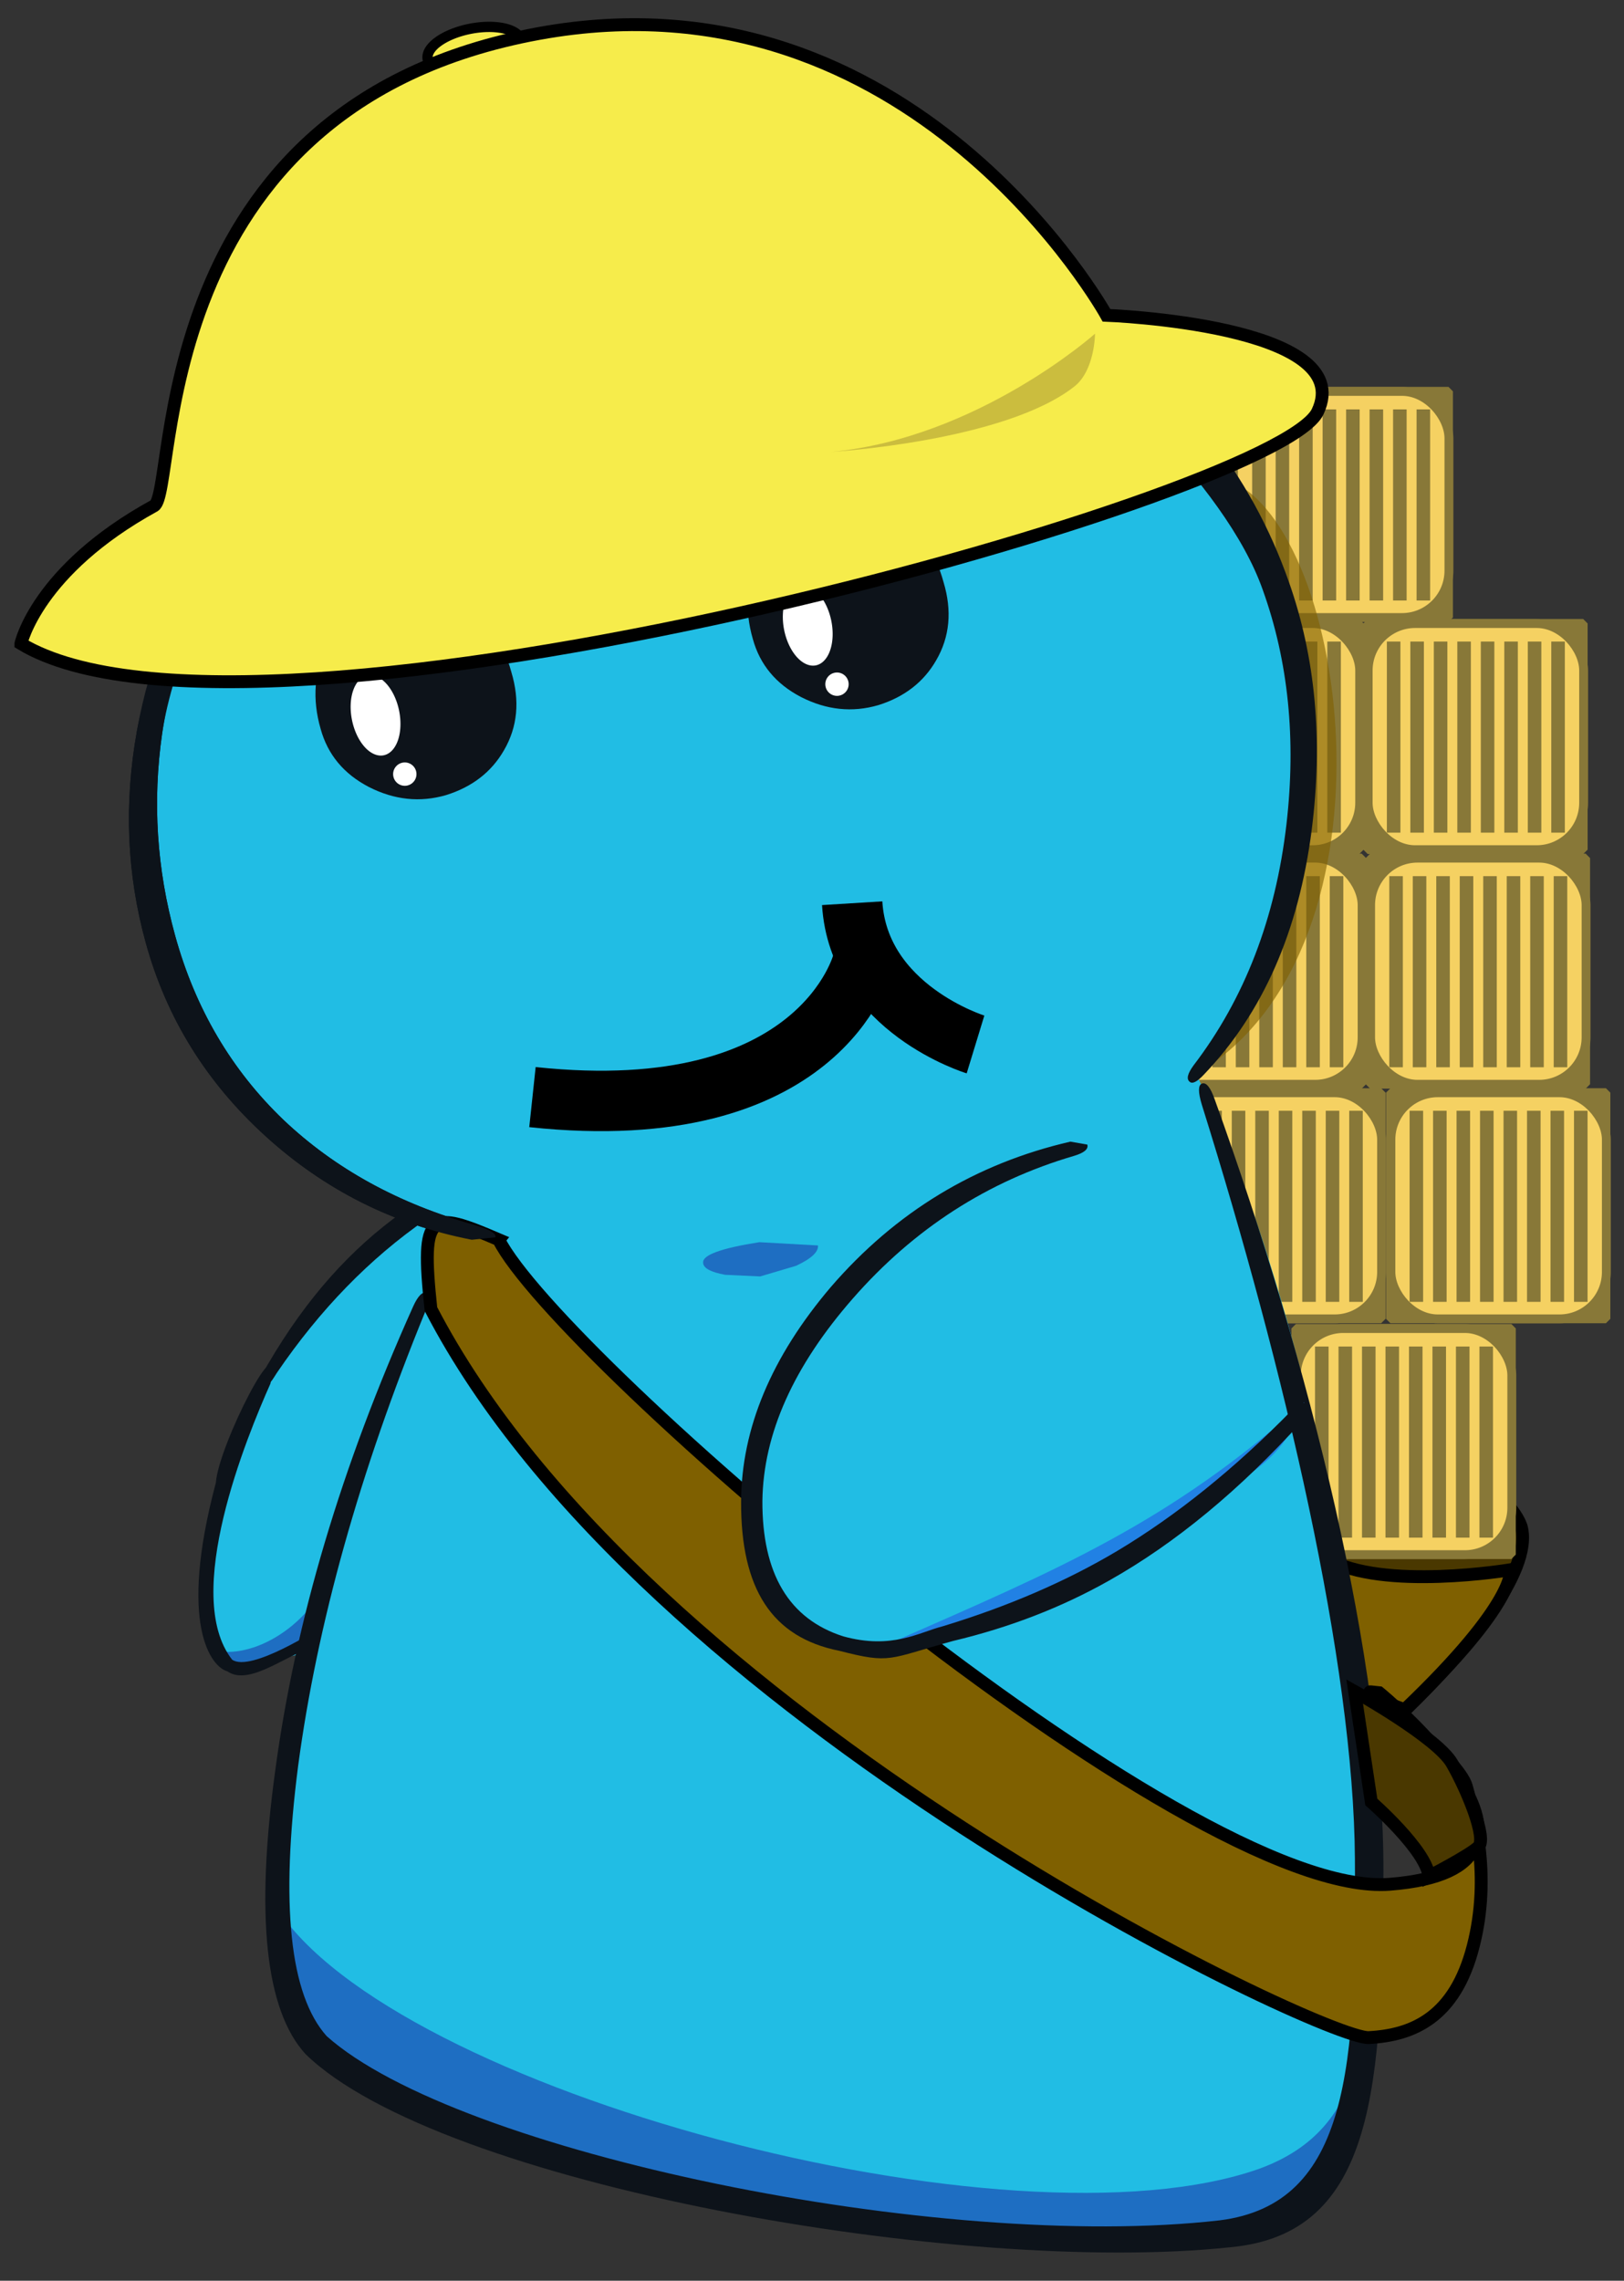 <?xml version="1.0" encoding="UTF-8" standalone="no"?>
<!-- Created with Inkscape (http://www.inkscape.org/) -->

<svg
   xmlns:dc="http://purl.org/dc/elements/1.1/"
   xmlns:cc="http://creativecommons.org/ns#"
   xmlns:rdf="http://www.w3.org/1999/02/22-rdf-syntax-ns#"
   xmlns:svg="http://www.w3.org/2000/svg"
   xmlns="http://www.w3.org/2000/svg"
   xmlns:sodipodi="http://sodipodi.sourceforge.net/DTD/sodipodi-0.dtd"
   xmlns:inkscape="http://www.inkscape.org/namespaces/inkscape"
   width="35.661mm"
   height="50.063mm"
   viewBox="0 0 126.358 177.387"
   id="svg2"
   version="1.1"
   inkscape:version="0.91 r13725"
   sodipodi:docname="kuryr_logo_yellow.svg"
   inkscape:export-filename="/home/celebdor/Pictures/kuryr_logo_yellow.png"
   inkscape:export-xdpi="729.58942"
   inkscape:export-ydpi="729.58942">
  <rect x="0" y="0" width="126.358" height="177.387" fill="#333333" stroke="none"/>
  <defs
     id="defs4" />
  <sodipodi:namedview
     id="base"
     pagecolor="#ffffff"
     bordercolor="#666666"
     borderopacity="1.0"
     inkscape:pageopacity="0.0"
     inkscape:pageshadow="2"
     inkscape:zoom="7.9999999"
     inkscape:cx="31.22798"
     inkscape:cy="105.022"
     inkscape:document-units="px"
     inkscape:current-layer="layer1"
     showgrid="false"
     fit-margin-top="0.4"
     fit-margin-right="0.3"
     fit-margin-left="0.3"
     fit-margin-bottom="0.4"
     inkscape:window-width="2560"
     inkscape:window-height="1456"
     inkscape:window-x="0"
     inkscape:window-y="64"
     inkscape:window-maximized="1" />
  <g
     inkscape:label="Layer 1"
     inkscape:groupmode="layer"
     id="layer1"
     transform="translate(-325.959,-575.494)">
    <path
       id="path48099"
       d="m 431.697,704.378 -0.38,2.536 -2.536,1.902 2.916,-4.437 z"
       inkscape:connector-curvature="0"
       style="fill:#542400;stroke-linecap:round;stroke-linejoin:round" />
    <g
       id="g12278-6"
       transform="matrix(0.576,0,0,0.576,244.241,256.511)">
      <g
         id="g12219-53">
        <rect
           style="opacity:1;fill:#887838;fill-opacity:1;stroke:#887838;stroke-width:1.2;stroke-miterlimit:0.3;stroke-dasharray:none;stroke-dashoffset:0;stroke-opacity:1"
           id="rect12196-7-6"
           width="29.107"
           height="30.536"
           x="296.7"
           y="669.651"
           ry="0" />
        <rect
           style="opacity:1;fill:#f5d162;fill-opacity:1;stroke:#887838;stroke-width:1.2;stroke-miterlimit:0.3;stroke-dasharray:none;stroke-dashoffset:0;stroke-opacity:1"
           id="rect12196-4"
           width="29.107"
           height="30.536"
           x="296.761"
           y="669.662"
           ry="6.339" />
      </g>
      <rect
         y="672.094"
         x="299.286"
         height="25.804"
         width="1.83"
         id="rect12223-13"
         style="opacity:1;fill:#887838;fill-opacity:1;stroke:#887838;stroke-width:0;stroke-miterlimit:0.3;stroke-dasharray:none;stroke-dashoffset:0;stroke-opacity:1" />
      <rect
         y="672.094"
         x="302.459"
         height="25.804"
         width="1.83"
         id="rect12223-5-2"
         style="opacity:1;fill:#887838;fill-opacity:1;stroke:#887838;stroke-width:0;stroke-miterlimit:0.3;stroke-dasharray:none;stroke-dashoffset:0;stroke-opacity:1" />
      <rect
         y="672.094"
         x="305.631"
         height="25.804"
         width="1.83"
         id="rect12223-1-2"
         style="opacity:1;fill:#887838;fill-opacity:1;stroke:#887838;stroke-width:0;stroke-miterlimit:0.3;stroke-dasharray:none;stroke-dashoffset:0;stroke-opacity:1" />
      <rect
         y="672.094"
         x="308.804"
         height="25.804"
         width="1.83"
         id="rect12223-3-2"
         style="opacity:1;fill:#887838;fill-opacity:1;stroke:#887838;stroke-width:0;stroke-miterlimit:0.3;stroke-dasharray:none;stroke-dashoffset:0;stroke-opacity:1" />
      <rect
         y="672.094"
         x="311.977"
         height="25.804"
         width="1.83"
         id="rect12223-6-4"
         style="opacity:1;fill:#887838;fill-opacity:1;stroke:#887838;stroke-width:0;stroke-miterlimit:0.3;stroke-dasharray:none;stroke-dashoffset:0;stroke-opacity:1" />
      <rect
         y="672.094"
         x="318.323"
         height="25.804"
         width="1.83"
         id="rect12223-7-70"
         style="opacity:1;fill:#887838;fill-opacity:1;stroke:#887838;stroke-width:0;stroke-miterlimit:0.3;stroke-dasharray:none;stroke-dashoffset:0;stroke-opacity:1" />
      <rect
         y="672.094"
         x="321.496"
         height="25.804"
         width="1.83"
         id="rect12223-0-1"
         style="opacity:1;fill:#887838;fill-opacity:1;stroke:#887838;stroke-width:0;stroke-miterlimit:0.3;stroke-dasharray:none;stroke-dashoffset:0;stroke-opacity:1" />
      <rect
         y="672.094"
         x="315.15"
         height="25.804"
         width="1.83"
         id="rect12223-35-6"
         style="opacity:1;fill:#887838;fill-opacity:1;stroke:#887838;stroke-width:0;stroke-miterlimit:0.3;stroke-dasharray:none;stroke-dashoffset:0;stroke-opacity:1" />
    </g>
    <g
       id="g12278-1"
       transform="matrix(0.576,0,0,0.576,244.052,238.265)">
      <g
         id="g12219-73">
        <rect
           style="opacity:1;fill:#887838;fill-opacity:1;stroke:#887838;stroke-width:1.2;stroke-miterlimit:0.3;stroke-dasharray:none;stroke-dashoffset:0;stroke-opacity:1"
           id="rect12196-7-34"
           width="29.107"
           height="30.536"
           x="296.7"
           y="669.651"
           ry="0" />
        <rect
           style="opacity:1;fill:#f5d162;fill-opacity:1;stroke:#887838;stroke-width:1.2;stroke-miterlimit:0.3;stroke-dasharray:none;stroke-dashoffset:0;stroke-opacity:1"
           id="rect12196-47"
           width="29.107"
           height="30.536"
           x="296.761"
           y="669.662"
           ry="6.339" />
      </g>
      <rect
         y="672.094"
         x="299.286"
         height="25.804"
         width="1.83"
         id="rect12223-00"
         style="opacity:1;fill:#887838;fill-opacity:1;stroke:#887838;stroke-width:0;stroke-miterlimit:0.3;stroke-dasharray:none;stroke-dashoffset:0;stroke-opacity:1" />
      <rect
         y="672.094"
         x="302.459"
         height="25.804"
         width="1.83"
         id="rect12223-5-7"
         style="opacity:1;fill:#887838;fill-opacity:1;stroke:#887838;stroke-width:0;stroke-miterlimit:0.3;stroke-dasharray:none;stroke-dashoffset:0;stroke-opacity:1" />
      <rect
         y="672.094"
         x="305.631"
         height="25.804"
         width="1.83"
         id="rect12223-1-85"
         style="opacity:1;fill:#887838;fill-opacity:1;stroke:#887838;stroke-width:0;stroke-miterlimit:0.3;stroke-dasharray:none;stroke-dashoffset:0;stroke-opacity:1" />
      <rect
         y="672.094"
         x="308.804"
         height="25.804"
         width="1.83"
         id="rect12223-3-5"
         style="opacity:1;fill:#887838;fill-opacity:1;stroke:#887838;stroke-width:0;stroke-miterlimit:0.3;stroke-dasharray:none;stroke-dashoffset:0;stroke-opacity:1" />
      <rect
         y="672.094"
         x="311.977"
         height="25.804"
         width="1.83"
         id="rect12223-6-0"
         style="opacity:1;fill:#887838;fill-opacity:1;stroke:#887838;stroke-width:0;stroke-miterlimit:0.3;stroke-dasharray:none;stroke-dashoffset:0;stroke-opacity:1" />
      <rect
         y="672.094"
         x="318.323"
         height="25.804"
         width="1.83"
         id="rect12223-7-5"
         style="opacity:1;fill:#887838;fill-opacity:1;stroke:#887838;stroke-width:0;stroke-miterlimit:0.3;stroke-dasharray:none;stroke-dashoffset:0;stroke-opacity:1" />
      <rect
         y="672.094"
         x="321.496"
         height="25.804"
         width="1.83"
         id="rect12223-0-29"
         style="opacity:1;fill:#887838;fill-opacity:1;stroke:#887838;stroke-width:0;stroke-miterlimit:0.3;stroke-dasharray:none;stroke-dashoffset:0;stroke-opacity:1" />
      <rect
         y="672.094"
         x="315.15"
         height="25.804"
         width="1.83"
         id="rect12223-35-2"
         style="opacity:1;fill:#887838;fill-opacity:1;stroke:#887838;stroke-width:0;stroke-miterlimit:0.3;stroke-dasharray:none;stroke-dashoffset:0;stroke-opacity:1" />
    </g>
    <g
       id="g12278-2"
       transform="matrix(0.576,0,0,0.576,250.996,220.209)">
      <g
         id="g12219-69">
        <rect
           style="opacity:1;fill:#887838;fill-opacity:1;stroke:#887838;stroke-width:1.2;stroke-miterlimit:0.3;stroke-dasharray:none;stroke-dashoffset:0;stroke-opacity:1"
           id="rect12196-7-11"
           width="29.107"
           height="30.536"
           x="296.7"
           y="669.651"
           ry="0" />
        <rect
           style="opacity:1;fill:#f5d162;fill-opacity:1;stroke:#887838;stroke-width:1.2;stroke-miterlimit:0.3;stroke-dasharray:none;stroke-dashoffset:0;stroke-opacity:1"
           id="rect12196-43"
           width="29.107"
           height="30.536"
           x="296.761"
           y="669.662"
           ry="6.339" />
      </g>
      <rect
         y="672.094"
         x="299.286"
         height="25.804"
         width="1.83"
         id="rect12223-87"
         style="opacity:1;fill:#887838;fill-opacity:1;stroke:#887838;stroke-width:0;stroke-miterlimit:0.3;stroke-dasharray:none;stroke-dashoffset:0;stroke-opacity:1" />
      <rect
         y="672.094"
         x="302.459"
         height="25.804"
         width="1.83"
         id="rect12223-5-22"
         style="opacity:1;fill:#887838;fill-opacity:1;stroke:#887838;stroke-width:0;stroke-miterlimit:0.3;stroke-dasharray:none;stroke-dashoffset:0;stroke-opacity:1" />
      <rect
         y="672.094"
         x="305.631"
         height="25.804"
         width="1.83"
         id="rect12223-1-20"
         style="opacity:1;fill:#887838;fill-opacity:1;stroke:#887838;stroke-width:0;stroke-miterlimit:0.3;stroke-dasharray:none;stroke-dashoffset:0;stroke-opacity:1" />
      <rect
         y="672.094"
         x="308.804"
         height="25.804"
         width="1.83"
         id="rect12223-3-9"
         style="opacity:1;fill:#887838;fill-opacity:1;stroke:#887838;stroke-width:0;stroke-miterlimit:0.3;stroke-dasharray:none;stroke-dashoffset:0;stroke-opacity:1" />
      <rect
         y="672.094"
         x="311.977"
         height="25.804"
         width="1.83"
         id="rect12223-6-1"
         style="opacity:1;fill:#887838;fill-opacity:1;stroke:#887838;stroke-width:0;stroke-miterlimit:0.3;stroke-dasharray:none;stroke-dashoffset:0;stroke-opacity:1" />
      <rect
         y="672.094"
         x="318.323"
         height="25.804"
         width="1.83"
         id="rect12223-7-1"
         style="opacity:1;fill:#887838;fill-opacity:1;stroke:#887838;stroke-width:0;stroke-miterlimit:0.3;stroke-dasharray:none;stroke-dashoffset:0;stroke-opacity:1" />
      <rect
         y="672.094"
         x="321.496"
         height="25.804"
         width="1.83"
         id="rect12223-0-0"
         style="opacity:1;fill:#887838;fill-opacity:1;stroke:#887838;stroke-width:0;stroke-miterlimit:0.3;stroke-dasharray:none;stroke-dashoffset:0;stroke-opacity:1" />
      <rect
         y="672.094"
         x="315.15"
         height="25.804"
         width="1.83"
         id="rect12223-35-1"
         style="opacity:1;fill:#887838;fill-opacity:1;stroke:#887838;stroke-width:0;stroke-miterlimit:0.3;stroke-dasharray:none;stroke-dashoffset:0;stroke-opacity:1" />
    </g>
    <path
       style="fill:#21bde4;stroke-linecap:round;stroke-linejoin:round"
       inkscape:connector-curvature="0"
       d="m 412.426,602.945 c 3.93,3.17 7.079,6.825 9.445,10.967 1.564,2.705 2.937,6.022 4.12,9.953 2.029,6.381 2.155,13.186 0.38,20.412 -1.564,6.339 -4.036,11.22 -7.417,14.644 -7.776,7.269 -17.835,11.728 -30.175,13.376 -10.565,1.437 -20.729,0.697 -30.492,-2.219 -4.184,-1.395 -8.03,-3.909 -11.537,-7.544 -3.93,-4.015 -6.677,-8.706 -8.241,-14.073 -1.521,-5.156 -1.838,-10.46 -0.951,-15.911 0.676,-4.311 2.05,-8.431 4.121,-12.362 4.131,-6.601 1.637,-3.725 10.523,-13.312 6.043,-5.536 13.671,-9.298 22.885,-11.284 8.41,-1.817 15.785,-1.775 22.124,0.127 7.738,2.073 11.503,3.516 15.214,7.227 z"
       id="path48105" />
    <path
       style="fill:#21bde4;stroke-linecap:round;stroke-linejoin:round"
       inkscape:connector-curvature="0"
       d="m 358.289,670.078 c 1.352,-1.31 3.191,-2.367 5.515,-3.17 1.352,-0.465 2.409,0.803 3.17,3.804 0.803,3.17 0.655,6.466 -0.444,9.889 -1.183,3.635 -3.444,7.185 -6.783,10.65 -3.296,3.465 -7.959,13.093 -9.987,12.881 -2.24,0.042 -3.238,1.756 -5.393,1.038 -4.516,0.774 -0.871,-14.194 -0.784,-14.299 0.037,-5.474 3.137,-7.637 4.437,-10.206 1.268,-2.029 2.958,-4.078 5.071,-6.149 1.817,-1.817 3.55,-3.296 5.198,-4.437 z"
       id="path48109"
       sodipodi:nodetypes="cccccccccccc" />
    <path
       style="fill:#1e6ec2;stroke-linecap:round;stroke-linejoin:round"
       inkscape:connector-curvature="0"
       d="m 343.414,703.967 c 3.195,0.157 7.872,-2.778 9.233,-8.664 l -1.835,7.496 c -2.324,0.085 -3.975,2.887 -6.257,2.084 -1.452,-0.744 -2.044,0.49 -1.141,-0.916 z"
       id="path48121"
       sodipodi:nodetypes="ccccc" />
    <g
       id="g11766">
      <path
         sodipodi:nodetypes="ccccc"
         inkscape:connector-curvature="0"
         id="path11762"
         d="m 435.536,708.255 c 4.017,-3.922 9.773,-10.451 8.779,-14.038 C 442.719,689.529 426.25,681.291 426.25,681.291 l 5.148,25.347 z"
         style="fill:#4a3800;fill-opacity:1;fill-rule:evenodd;stroke:#000000;stroke-width:1px;stroke-linecap:butt;stroke-linejoin:miter;stroke-opacity:1" />
      <path
         sodipodi:nodetypes="ccccc"
         inkscape:connector-curvature="0"
         id="path11764"
         d="m 435.249,708.468 c 8.794,-8.393 8.24,-10.888 8.24,-10.888 0,0 -9.976,1.671 -14.269,-0.855 1.29,4.945 1.926,10.228 1.926,10.228 z"
         style="fill:#7f6000;fill-opacity:1;fill-rule:evenodd;stroke:#000000;stroke-width:1px;stroke-linecap:butt;stroke-linejoin:miter;stroke-opacity:1" />
    </g>
    <g
       id="g12278"
       transform="matrix(0.576,0,0,0.576,255.888,293.095)">
      <g
         id="g12219">
        <rect
           style="opacity:1;fill:#887838;fill-opacity:1;stroke:#887838;stroke-width:1.2;stroke-miterlimit:0.3;stroke-dasharray:none;stroke-dashoffset:0;stroke-opacity:1"
           id="rect12196-7"
           width="29.107"
           height="30.536"
           x="296.7"
           y="669.651"
           ry="0" />
        <rect
           style="opacity:1;fill:#f5d162;fill-opacity:1;stroke:#887838;stroke-width:1.2;stroke-miterlimit:0.3;stroke-dasharray:none;stroke-dashoffset:0;stroke-opacity:1"
           id="rect12196"
           width="29.107"
           height="30.536"
           x="296.761"
           y="669.662"
           ry="6.339" />
      </g>
      <rect
         y="672.094"
         x="299.286"
         height="25.804"
         width="1.83"
         id="rect12223"
         style="opacity:1;fill:#887838;fill-opacity:1;stroke:#887838;stroke-width:0;stroke-miterlimit:0.3;stroke-dasharray:none;stroke-dashoffset:0;stroke-opacity:1" />
      <rect
         y="672.094"
         x="302.459"
         height="25.804"
         width="1.83"
         id="rect12223-5"
         style="opacity:1;fill:#887838;fill-opacity:1;stroke:#887838;stroke-width:0;stroke-miterlimit:0.3;stroke-dasharray:none;stroke-dashoffset:0;stroke-opacity:1" />
      <rect
         y="672.094"
         x="305.631"
         height="25.804"
         width="1.83"
         id="rect12223-1"
         style="opacity:1;fill:#887838;fill-opacity:1;stroke:#887838;stroke-width:0;stroke-miterlimit:0.3;stroke-dasharray:none;stroke-dashoffset:0;stroke-opacity:1" />
      <rect
         y="672.094"
         x="308.804"
         height="25.804"
         width="1.83"
         id="rect12223-3"
         style="opacity:1;fill:#887838;fill-opacity:1;stroke:#887838;stroke-width:0;stroke-miterlimit:0.3;stroke-dasharray:none;stroke-dashoffset:0;stroke-opacity:1" />
      <rect
         y="672.094"
         x="311.977"
         height="25.804"
         width="1.83"
         id="rect12223-6"
         style="opacity:1;fill:#887838;fill-opacity:1;stroke:#887838;stroke-width:0;stroke-miterlimit:0.3;stroke-dasharray:none;stroke-dashoffset:0;stroke-opacity:1" />
      <rect
         y="672.094"
         x="318.323"
         height="25.804"
         width="1.83"
         id="rect12223-7"
         style="opacity:1;fill:#887838;fill-opacity:1;stroke:#887838;stroke-width:0;stroke-miterlimit:0.3;stroke-dasharray:none;stroke-dashoffset:0;stroke-opacity:1" />
      <rect
         y="672.094"
         x="321.496"
         height="25.804"
         width="1.83"
         id="rect12223-0"
         style="opacity:1;fill:#887838;fill-opacity:1;stroke:#887838;stroke-width:0;stroke-miterlimit:0.3;stroke-dasharray:none;stroke-dashoffset:0;stroke-opacity:1" />
      <rect
         y="672.094"
         x="315.15"
         height="25.804"
         width="1.83"
         id="rect12223-35"
         style="opacity:1;fill:#887838;fill-opacity:1;stroke:#887838;stroke-width:0;stroke-miterlimit:0.3;stroke-dasharray:none;stroke-dashoffset:0;stroke-opacity:1" />
    </g>
    <g
       id="g12278-0"
       transform="matrix(0.576,0,0,0.576,245.756,274.757)">
      <g
         id="g12219-7">
        <rect
           style="opacity:1;fill:#887838;fill-opacity:1;stroke:#887838;stroke-width:1.2;stroke-miterlimit:0.3;stroke-dasharray:none;stroke-dashoffset:0;stroke-opacity:1"
           id="rect12196-7-3"
           width="29.107"
           height="30.536"
           x="296.7"
           y="669.651"
           ry="0" />
        <rect
           style="opacity:1;fill:#f5d162;fill-opacity:1;stroke:#887838;stroke-width:1.2;stroke-miterlimit:0.3;stroke-dasharray:none;stroke-dashoffset:0;stroke-opacity:1"
           id="rect12196-6"
           width="29.107"
           height="30.536"
           x="296.761"
           y="669.662"
           ry="6.339" />
      </g>
      <rect
         y="672.094"
         x="299.286"
         height="25.804"
         width="1.83"
         id="rect12223-9"
         style="opacity:1;fill:#887838;fill-opacity:1;stroke:#887838;stroke-width:0;stroke-miterlimit:0.3;stroke-dasharray:none;stroke-dashoffset:0;stroke-opacity:1" />
      <rect
         y="672.094"
         x="302.459"
         height="25.804"
         width="1.83"
         id="rect12223-5-8"
         style="opacity:1;fill:#887838;fill-opacity:1;stroke:#887838;stroke-width:0;stroke-miterlimit:0.3;stroke-dasharray:none;stroke-dashoffset:0;stroke-opacity:1" />
      <rect
         y="672.094"
         x="305.631"
         height="25.804"
         width="1.83"
         id="rect12223-1-6"
         style="opacity:1;fill:#887838;fill-opacity:1;stroke:#887838;stroke-width:0;stroke-miterlimit:0.3;stroke-dasharray:none;stroke-dashoffset:0;stroke-opacity:1" />
      <rect
         y="672.094"
         x="308.804"
         height="25.804"
         width="1.83"
         id="rect12223-3-4"
         style="opacity:1;fill:#887838;fill-opacity:1;stroke:#887838;stroke-width:0;stroke-miterlimit:0.3;stroke-dasharray:none;stroke-dashoffset:0;stroke-opacity:1" />
      <rect
         y="672.094"
         x="311.977"
         height="25.804"
         width="1.83"
         id="rect12223-6-5"
         style="opacity:1;fill:#887838;fill-opacity:1;stroke:#887838;stroke-width:0;stroke-miterlimit:0.3;stroke-dasharray:none;stroke-dashoffset:0;stroke-opacity:1" />
      <rect
         y="672.094"
         x="318.323"
         height="25.804"
         width="1.83"
         id="rect12223-7-9"
         style="opacity:1;fill:#887838;fill-opacity:1;stroke:#887838;stroke-width:0;stroke-miterlimit:0.3;stroke-dasharray:none;stroke-dashoffset:0;stroke-opacity:1" />
      <rect
         y="672.094"
         x="321.496"
         height="25.804"
         width="1.83"
         id="rect12223-0-2"
         style="opacity:1;fill:#887838;fill-opacity:1;stroke:#887838;stroke-width:0;stroke-miterlimit:0.3;stroke-dasharray:none;stroke-dashoffset:0;stroke-opacity:1" />
      <rect
         y="672.094"
         x="315.15"
         height="25.804"
         width="1.83"
         id="rect12223-35-3"
         style="opacity:1;fill:#887838;fill-opacity:1;stroke:#887838;stroke-width:0;stroke-miterlimit:0.3;stroke-dasharray:none;stroke-dashoffset:0;stroke-opacity:1" />
    </g>
    <path
       style="fill:#21bde4;stroke-linecap:round;stroke-linejoin:round"
       inkscape:connector-curvature="0"
       d="m 363.804,666.908 c 8.156,-3.93 15.383,-6.593 21.68,-7.987 5.071,-1.099 11.812,-1.627 20.222,-1.585 8.283,0 12.7,0.528 13.249,1.585 2.367,4.522 4.733,10.903 7.1,19.145 2.536,8.96 4.395,17.813 5.579,26.561 3.001,22.653 0.549,36.936 -7.354,42.853 -19.953,0.603 -46.336,-1.42 -67.133,-8.431 -2.874,-0.972 -4.945,-2.261 -6.212,-3.867 -2.874,-3.719 -3.951,-9.995 -3.233,-18.828 0.549,-6.635 1.902,-13.376 4.057,-20.222 l 3.613,-10.27 3.55,-9.572 c 0.465,-1.141 1.416,-3.043 2.853,-5.705 z"
       id="path48107"
       sodipodi:nodetypes="ccccccccccccccc" />
    <path
       style="fill:#0d131a;stroke-linecap:round;stroke-linejoin:round"
       inkscape:connector-curvature="0"
       d="m 346.82,681.569 c 3.043,-5.198 6.482,-8.972 10.454,-11.804 l 1.838,0.571 c -4.395,3.043 -8.262,7.015 -11.601,11.918 -0.465,0.718 -0.515,0.877 -0.768,0.75 -0.254,-0.169 -0.388,-0.716 0.076,-1.434 z"
       id="path48155" />
    <path
       style="fill:#0d131a;stroke-linecap:round;stroke-linejoin:round"
       inkscape:connector-curvature="0"
       d="m 336.608,632.359 c 1.014,-5.705 3.17,-10.903 6.466,-15.595 0.465,-0.676 0.845,-0.93 1.141,-0.761 0.296,0.211 0.232,0.655 -0.19,1.331 -2.874,4.902 -4.691,9.974 -5.452,15.214 -0.761,5.283 -0.423,10.523 1.014,15.721 1.564,5.663 4.374,10.439 8.431,14.327 4.015,3.804 8.981,6.529 14.897,8.178 1.141,0.338 1.669,0.655 1.585,0.951 l -1.838,0.19 c -6.086,-1.183 -11.432,-3.867 -16.038,-8.051 -4.606,-4.184 -7.713,-9.192 -9.319,-15.024 -1.479,-5.325 -1.712,-10.819 -0.697,-16.482 z"
       id="path48175" />
    <path
       style="fill:#0d131a;stroke-linecap:round;stroke-linejoin:round"
       inkscape:connector-curvature="0"
       d="m 367.797,596.796 c 5.621,-1.902 11.22,-2.916 16.799,-3.043 5.705,-0.169 10.819,0.592 15.341,2.282 0.761,0.296 1.099,0.592 1.014,0.887 l -1.331,0.127 c -9.805,-2.705 -25.451,10.482 -36.438,14.286 -6.973,2.367 -7.598,-6.848 -12.374,-2.368 -0.592,0.549 -0.993,0.718 -1.204,0.507 -0.254,-0.254 -0.106,-0.676 0.444,-1.268 4.48,-5.071 10.396,-8.875 17.75,-11.411 z"
       id="path48177" />
    <path
       style="fill:#7f6000;fill-opacity:0.612;fill-rule:evenodd;stroke:none;stroke-width:1px;stroke-linecap:butt;stroke-linejoin:miter;stroke-opacity:1"
       d="m 421.138,612.703 c 13.739,23.025 -1.964,46.25 -1.964,46.25 16.492,-9.96 11.5,-43.543 1.964,-46.25 z"
       id="path12724"
       inkscape:connector-curvature="0"
       sodipodi:nodetypes="ccc" />
    <path
       style="fill:#0d131a;stroke-linecap:round;stroke-linejoin:round"
       inkscape:connector-curvature="0"
       d="m 419.906,609.221 c 2.747,3.465 4.86,7.311 6.339,11.537 2.071,5.874 2.662,12.298 1.775,19.271 -1.014,7.903 -3.804,14.242 -8.368,19.018 -0.549,0.592 -0.93,0.782 -1.141,0.571 -0.254,-0.211 -0.148,-0.634 0.317,-1.268 3.973,-5.198 6.381,-11.453 7.227,-18.764 0.761,-6.593 0.148,-12.657 -1.838,-18.194 -2.916,-8.326 -13.809,-18.135 -20.529,-22.869 -0.718,-0.507 -0.972,-0.887 -0.761,-1.141 0.169,-0.254 0.634,-0.169 1.395,0.254 3.866,1.293 12.795,8.12 15.584,11.585 z"
       id="path48179" />
    <path
       style="opacity:1;fill:#f6ec4b;fill-opacity:1;stroke:#000000;stroke-width:0.8;stroke-miterlimit:0.3;stroke-dasharray:none;stroke-dashoffset:0;stroke-opacity:1"
       id="path11760"
       sodipodi:type="arc"
       sodipodi:cx="245.48711"
       sodipodi:cy="637.75177"
       sodipodi:rx="3.7076361"
       sodipodi:ry="1.685289"
       sodipodi:start="0"
       sodipodi:end="6.2809528"
       d="m 249.195,637.752 a 3.708,1.685 0 0 1 -3.706,1.685 3.708,1.685 0 0 1 -3.71,-1.683 3.708,1.685 0 0 1 3.701,-1.687 3.708,1.685 0 0 1 3.714,1.682"
       sodipodi:open="true"
       transform="matrix(0.982,-0.191,0.191,0.982,0,0)" />
    <path
       style="fill:#1e6ec2;stroke-linecap:round;stroke-linejoin:round"
       inkscape:connector-curvature="0"
       d="m 380.666,673.691 c -0.042,-0.592 1.416,-1.12 4.374,-1.585 l 4.564,0.254 c 0.042,0.507 -0.528,1.035 -1.712,1.585 l -2.789,0.824 -2.726,-0.127 c -1.141,-0.211 -1.712,-0.528 -1.712,-0.951 z"
       id="path48123" />
    <path
       style="fill:#1e6ec2;stroke-linecap:round;stroke-linejoin:round"
       inkscape:connector-curvature="0"
       d="m 347.434,723.786 c 8.973,14.273 57.203,27.217 76.521,20.379 8.748,-3.212 8.524,-11.303 9.327,-23.559 -0.085,9.593 -1.352,16.63 -3.804,21.11 0.926,14.275 -60.186,6.435 -75.944,-4.691 -4.776,-3.508 -6.987,-5.421 -6.1,-13.239 z"
       id="path48125"
       sodipodi:nodetypes="cccccc" />
    <path
       style="fill:#0d131a;stroke-linecap:round;stroke-linejoin:round"
       inkscape:connector-curvature="0"
       d="m 431.38,720.099 c -0.085,-15.214 -5.485,-38.183 -11.909,-58.68 -0.296,-0.972 -0.296,-1.521 0,-1.648 0.338,-0.127 0.676,0.296 1.014,1.268 7.396,20.497 13.198,43.952 13.113,60.139 -0.127,16.355 -0.528,28.063 -11.918,29.097 -20.946,2.234 -61.537,-4.877 -71.95,-15.024 -3.127,-3.423 -3.909,-10.798 -2.346,-22.124 1.564,-11.58 5.135,-23.582 10.713,-36.007 0.38,-0.845 0.74,-1.204 1.078,-1.078 0.296,0.127 0.254,0.613 -0.127,1.458 -5.114,12.509 -8.41,24.279 -9.889,35.31 -1.395,10.819 -0.655,17.835 2.219,21.046 10.137,9.055 47.711,16.816 69.478,14.327 10.133,-1.276 10.65,-12.066 10.523,-28.083 z"
       id="path48153"
       sodipodi:nodetypes="ccccccccccccccc" />
    <path
       style="fill:#0d131a;stroke-linecap:round;stroke-linejoin:round"
       inkscape:connector-curvature="0"
       d="m 347.002,683.103 c -1.844,4.135 -6.911,16.453 -2.981,21.473 1.453,1.016 6.792,-2.454 6.792,-2.454 l -0.317,1.521 c -1.817,0.169 -5.042,3.107 -6.849,1.838 -1.233,-0.331 -3.859,-3.55 -0.889,-14.679 0.182,-2.855 5.328,-12.93 4.244,-7.7 z"
       id="path48181"
       sodipodi:nodetypes="ccccccc" />
    <g
       id="g12278-5"
       transform="matrix(0.576,0,0,0.576,263.245,274.757)">
      <g
         id="g12219-0">
        <rect
           style="opacity:1;fill:#887838;fill-opacity:1;stroke:#887838;stroke-width:1.2;stroke-miterlimit:0.3;stroke-dasharray:none;stroke-dashoffset:0;stroke-opacity:1"
           id="rect12196-7-9"
           width="29.107"
           height="30.536"
           x="296.7"
           y="669.651"
           ry="0" />
        <rect
           style="opacity:1;fill:#f5d162;fill-opacity:1;stroke:#887838;stroke-width:1.2;stroke-miterlimit:0.3;stroke-dasharray:none;stroke-dashoffset:0;stroke-opacity:1"
           id="rect12196-65"
           width="29.107"
           height="30.536"
           x="296.761"
           y="669.662"
           ry="6.339" />
      </g>
      <rect
         y="672.094"
         x="299.286"
         height="25.804"
         width="1.83"
         id="rect12223-8"
         style="opacity:1;fill:#887838;fill-opacity:1;stroke:#887838;stroke-width:0;stroke-miterlimit:0.3;stroke-dasharray:none;stroke-dashoffset:0;stroke-opacity:1" />
      <rect
         y="672.094"
         x="302.459"
         height="25.804"
         width="1.83"
         id="rect12223-5-1"
         style="opacity:1;fill:#887838;fill-opacity:1;stroke:#887838;stroke-width:0;stroke-miterlimit:0.3;stroke-dasharray:none;stroke-dashoffset:0;stroke-opacity:1" />
      <rect
         y="672.094"
         x="305.631"
         height="25.804"
         width="1.83"
         id="rect12223-1-8"
         style="opacity:1;fill:#887838;fill-opacity:1;stroke:#887838;stroke-width:0;stroke-miterlimit:0.3;stroke-dasharray:none;stroke-dashoffset:0;stroke-opacity:1" />
      <rect
         y="672.094"
         x="308.804"
         height="25.804"
         width="1.83"
         id="rect12223-3-0"
         style="opacity:1;fill:#887838;fill-opacity:1;stroke:#887838;stroke-width:0;stroke-miterlimit:0.3;stroke-dasharray:none;stroke-dashoffset:0;stroke-opacity:1" />
      <rect
         y="672.094"
         x="311.977"
         height="25.804"
         width="1.83"
         id="rect12223-6-56"
         style="opacity:1;fill:#887838;fill-opacity:1;stroke:#887838;stroke-width:0;stroke-miterlimit:0.3;stroke-dasharray:none;stroke-dashoffset:0;stroke-opacity:1" />
      <rect
         y="672.094"
         x="318.323"
         height="25.804"
         width="1.83"
         id="rect12223-7-7"
         style="opacity:1;fill:#887838;fill-opacity:1;stroke:#887838;stroke-width:0;stroke-miterlimit:0.3;stroke-dasharray:none;stroke-dashoffset:0;stroke-opacity:1" />
      <rect
         y="672.094"
         x="321.496"
         height="25.804"
         width="1.83"
         id="rect12223-0-6"
         style="opacity:1;fill:#887838;fill-opacity:1;stroke:#887838;stroke-width:0;stroke-miterlimit:0.3;stroke-dasharray:none;stroke-dashoffset:0;stroke-opacity:1" />
      <rect
         y="672.094"
         x="315.15"
         height="25.804"
         width="1.83"
         id="rect12223-35-9"
         style="opacity:1;fill:#887838;fill-opacity:1;stroke:#887838;stroke-width:0;stroke-miterlimit:0.3;stroke-dasharray:none;stroke-dashoffset:0;stroke-opacity:1" />
    </g>
    <g
       id="g11602">
      <path
         sodipodi:nodetypes="csccssscc"
         inkscape:connector-curvature="0"
         id="path11598"
         d="m 364.762,671.912 c 4.546,9.091 53.441,51.393 69.351,50.13 15.91,-1.263 -0.848,-14.898 -0.848,-14.898 -1.323,-0.155 -0.414,-0.001 -0.414,-0.001 0,0 6.614,5.22 7.194,7.273 0.58,2.054 1.964,6.92 0.536,12.455 -1.429,5.536 -4.687,6.92 -8.125,7.098 -3.438,0.179 -56.427,-24.78 -72.968,-56.663 -0.825,-7.723 -0.043,-7.668 5.275,-5.395 z"
         style="fill:#7f6000;fill-opacity:1;fill-rule:evenodd;stroke:#000000;stroke-width:1px;stroke-linecap:butt;stroke-linejoin:miter;stroke-opacity:1" />
      <path
         inkscape:connector-curvature="0"
         id="path11600"
         d="m 437.143,721.425 c -0.223,-2.054 -4.487,-5.781 -4.487,-5.781 l -1.295,-8.594 c 0,0 6.406,3.571 7.567,5.58 1.161,2.009 2.768,5.848 2.054,6.518 -0.714,0.67 -3.839,2.277 -3.839,2.277 z"
         style="fill:#4a3800;fill-opacity:1;fill-rule:evenodd;stroke:#000000;stroke-width:1px;stroke-linecap:butt;stroke-linejoin:miter;stroke-opacity:1"
         sodipodi:nodetypes="cccssc" />
    </g>
    <path
       id="path48191"
       d="m 336.608,632.359 c 1.014,-5.705 6.062,-16.104 10.039,-20.625 0.465,-0.676 0.845,-0.93 1.141,-0.761 0.296,0.211 0.232,0.655 -0.19,1.331 -4.794,6.433 -8.264,15.005 -9.024,20.245 -0.761,5.283 -0.423,10.523 1.014,15.721 1.564,5.663 4.374,10.439 8.431,14.327 4.015,3.804 8.981,6.529 14.897,8.178 1.141,0.338 1.669,0.655 1.585,0.951 l -1.838,0.19 c -6.086,-1.183 -11.432,-3.867 -16.038,-8.051 -4.606,-4.184 -7.713,-9.192 -9.319,-15.024 -1.479,-5.325 -1.712,-10.819 -0.697,-16.482 z"
       inkscape:connector-curvature="0"
       style="fill:#0d131a;stroke-linecap:round;stroke-linejoin:round" />
    <g
       id="g12278-3"
       transform="matrix(0.576,0,0,0.576,261.666,256.511)">
      <g
         id="g12219-5">
        <rect
           style="opacity:1;fill:#887838;fill-opacity:1;stroke:#887838;stroke-width:1.2;stroke-miterlimit:0.3;stroke-dasharray:none;stroke-dashoffset:0;stroke-opacity:1"
           id="rect12196-7-1"
           width="29.107"
           height="30.536"
           x="296.7"
           y="669.651"
           ry="0" />
        <rect
           style="opacity:1;fill:#f5d162;fill-opacity:1;stroke:#887838;stroke-width:1.2;stroke-miterlimit:0.3;stroke-dasharray:none;stroke-dashoffset:0;stroke-opacity:1"
           id="rect12196-71"
           width="29.107"
           height="30.536"
           x="296.761"
           y="669.662"
           ry="6.339" />
      </g>
      <rect
         y="672.094"
         x="299.286"
         height="25.804"
         width="1.83"
         id="rect12223-2"
         style="opacity:1;fill:#887838;fill-opacity:1;stroke:#887838;stroke-width:0;stroke-miterlimit:0.3;stroke-dasharray:none;stroke-dashoffset:0;stroke-opacity:1" />
      <rect
         y="672.094"
         x="302.459"
         height="25.804"
         width="1.83"
         id="rect12223-5-4"
         style="opacity:1;fill:#887838;fill-opacity:1;stroke:#887838;stroke-width:0;stroke-miterlimit:0.3;stroke-dasharray:none;stroke-dashoffset:0;stroke-opacity:1" />
      <rect
         y="672.094"
         x="305.631"
         height="25.804"
         width="1.83"
         id="rect12223-1-4"
         style="opacity:1;fill:#887838;fill-opacity:1;stroke:#887838;stroke-width:0;stroke-miterlimit:0.3;stroke-dasharray:none;stroke-dashoffset:0;stroke-opacity:1" />
      <rect
         y="672.094"
         x="308.804"
         height="25.804"
         width="1.83"
         id="rect12223-3-06"
         style="opacity:1;fill:#887838;fill-opacity:1;stroke:#887838;stroke-width:0;stroke-miterlimit:0.3;stroke-dasharray:none;stroke-dashoffset:0;stroke-opacity:1" />
      <rect
         y="672.094"
         x="311.977"
         height="25.804"
         width="1.83"
         id="rect12223-6-2"
         style="opacity:1;fill:#887838;fill-opacity:1;stroke:#887838;stroke-width:0;stroke-miterlimit:0.3;stroke-dasharray:none;stroke-dashoffset:0;stroke-opacity:1" />
      <rect
         y="672.094"
         x="318.323"
         height="25.804"
         width="1.83"
         id="rect12223-7-6"
         style="opacity:1;fill:#887838;fill-opacity:1;stroke:#887838;stroke-width:0;stroke-miterlimit:0.3;stroke-dasharray:none;stroke-dashoffset:0;stroke-opacity:1" />
      <rect
         y="672.094"
         x="321.496"
         height="25.804"
         width="1.83"
         id="rect12223-0-20"
         style="opacity:1;fill:#887838;fill-opacity:1;stroke:#887838;stroke-width:0;stroke-miterlimit:0.3;stroke-dasharray:none;stroke-dashoffset:0;stroke-opacity:1" />
      <rect
         y="672.094"
         x="315.15"
         height="25.804"
         width="1.83"
         id="rect12223-35-5"
         style="opacity:1;fill:#887838;fill-opacity:1;stroke:#887838;stroke-width:0;stroke-miterlimit:0.3;stroke-dasharray:none;stroke-dashoffset:0;stroke-opacity:1" />
    </g>
    <g
       id="g12278-55"
       transform="matrix(0.576,0,0,0.576,261.477,238.265)">
      <g
         id="g12219-6">
        <rect
           style="opacity:1;fill:#887838;fill-opacity:1;stroke:#887838;stroke-width:1.2;stroke-miterlimit:0.3;stroke-dasharray:none;stroke-dashoffset:0;stroke-opacity:1"
           id="rect12196-7-61"
           width="29.107"
           height="30.536"
           x="296.7"
           y="669.651"
           ry="0" />
        <rect
           style="opacity:1;fill:#f5d162;fill-opacity:1;stroke:#887838;stroke-width:1.2;stroke-miterlimit:0.3;stroke-dasharray:none;stroke-dashoffset:0;stroke-opacity:1"
           id="rect12196-1"
           width="29.107"
           height="30.536"
           x="296.761"
           y="669.662"
           ry="6.339" />
      </g>
      <rect
         y="672.094"
         x="299.286"
         height="25.804"
         width="1.83"
         id="rect12223-85"
         style="opacity:1;fill:#887838;fill-opacity:1;stroke:#887838;stroke-width:0;stroke-miterlimit:0.3;stroke-dasharray:none;stroke-dashoffset:0;stroke-opacity:1" />
      <rect
         y="672.094"
         x="302.459"
         height="25.804"
         width="1.83"
         id="rect12223-5-5"
         style="opacity:1;fill:#887838;fill-opacity:1;stroke:#887838;stroke-width:0;stroke-miterlimit:0.3;stroke-dasharray:none;stroke-dashoffset:0;stroke-opacity:1" />
      <rect
         y="672.094"
         x="305.631"
         height="25.804"
         width="1.83"
         id="rect12223-1-859"
         style="opacity:1;fill:#887838;fill-opacity:1;stroke:#887838;stroke-width:0;stroke-miterlimit:0.3;stroke-dasharray:none;stroke-dashoffset:0;stroke-opacity:1" />
      <rect
         y="672.094"
         x="308.804"
         height="25.804"
         width="1.83"
         id="rect12223-3-6"
         style="opacity:1;fill:#887838;fill-opacity:1;stroke:#887838;stroke-width:0;stroke-miterlimit:0.3;stroke-dasharray:none;stroke-dashoffset:0;stroke-opacity:1" />
      <rect
         y="672.094"
         x="311.977"
         height="25.804"
         width="1.83"
         id="rect12223-6-8"
         style="opacity:1;fill:#887838;fill-opacity:1;stroke:#887838;stroke-width:0;stroke-miterlimit:0.3;stroke-dasharray:none;stroke-dashoffset:0;stroke-opacity:1" />
      <rect
         y="672.094"
         x="318.323"
         height="25.804"
         width="1.83"
         id="rect12223-7-69"
         style="opacity:1;fill:#887838;fill-opacity:1;stroke:#887838;stroke-width:0;stroke-miterlimit:0.3;stroke-dasharray:none;stroke-dashoffset:0;stroke-opacity:1" />
      <rect
         y="672.094"
         x="321.496"
         height="25.804"
         width="1.83"
         id="rect12223-0-12"
         style="opacity:1;fill:#887838;fill-opacity:1;stroke:#887838;stroke-width:0;stroke-miterlimit:0.3;stroke-dasharray:none;stroke-dashoffset:0;stroke-opacity:1" />
      <rect
         y="672.094"
         x="315.15"
         height="25.804"
         width="1.83"
         id="rect12223-35-60"
         style="opacity:1;fill:#887838;fill-opacity:1;stroke:#887838;stroke-width:0;stroke-miterlimit:0.3;stroke-dasharray:none;stroke-dashoffset:0;stroke-opacity:1" />
    </g>
    <g
       id="g4294"
       transform="translate(-3.662,0.253)">
      <path
         sodipodi:nodetypes="cc"
         inkscape:connector-curvature="0"
         id="path12507"
         d="m 371.05,660.568 c 22.476,2.399 25.679,-10.458 25.679,-10.458"
         style="fill:none;fill-rule:evenodd;stroke:#000000;stroke-width:4.7;stroke-linecap:butt;stroke-linejoin:miter;stroke-miterlimit:4;stroke-dasharray:none;stroke-opacity:1" />
      <path
         inkscape:connector-curvature="0"
         id="path12570"
         d="m 395.926,645.489 c 0.505,8.207 9.596,10.985 9.596,10.985"
         style="fill:none;fill-rule:evenodd;stroke:#000000;stroke-width:4.7;stroke-linecap:butt;stroke-linejoin:miter;stroke-miterlimit:4;stroke-dasharray:none;stroke-opacity:1" />
    </g>
    <path
       style="opacity:1;fill:#ffffff;fill-opacity:1;stroke:none;stroke-width:4.7;stroke-miterlimit:4;stroke-dasharray:none;stroke-dashoffset:0;stroke-opacity:1"
       id="path12857-6"
       sodipodi:type="arc"
       sodipodi:cx="388.4505"
       sodipodi:cy="624.02075"
       sodipodi:rx="2.2767856"
       sodipodi:ry="2.3214285"
       sodipodi:start="0"
       sodipodi:end="6.2809513"
       d="m 390.727,624.021 a 2.277,2.321 0 0 1 -2.276,2.321 2.277,2.321 0 0 1 -2.278,-2.319 2.277,2.321 0 0 1 2.273,-2.324 2.277,2.321 0 0 1 2.281,2.316"
       sodipodi:open="true" />
    <g
       id="g8301">
      <path
         style="fill:#0d131a;stroke-linecap:round;stroke-linejoin:round"
         inkscape:connector-curvature="0"
         d="m 351.418,625.603 c 1.014,-2.155 2.684,-3.55 5.008,-4.184 1.986,-0.549 3.888,-0.211 5.705,1.014 1.775,1.226 2.979,3.001 3.613,5.325 0.676,2.24 0.486,4.268 -0.571,6.086 -0.972,1.69 -2.472,2.853 -4.501,3.487 -2.029,0.592 -4.036,0.38 -6.022,-0.634 -1.944,-1.014 -3.191,-2.515 -3.74,-4.501 -0.676,-2.324 -0.507,-4.522 0.507,-6.593 z"
         id="path48131" />
      <g
         id="g8297">
        <path
           style="opacity:1;fill:#ffffff;fill-opacity:1;stroke:none;stroke-width:4.7;stroke-miterlimit:4;stroke-dasharray:none;stroke-dashoffset:0;stroke-opacity:1"
           id="path12857"
           sodipodi:type="arc"
           sodipodi:cx="689.34955"
           sodipodi:cy="-221.04085"
           sodipodi:rx="3.1669126"
           sodipodi:ry="1.8678383"
           sodipodi:start="0"
           sodipodi:end="6.2809513"
           d="m 692.516,-221.041 a 3.167,1.868 0 0 1 -3.165,1.868 3.167,1.868 0 0 1 -3.169,-1.866 3.167,1.868 0 0 1 3.162,-1.87 3.167,1.868 0 0 1 3.172,1.864"
           sodipodi:open="true"
           transform="matrix(0.201,0.98,-0.98,0.201,0,0)" />
        <path
           style="opacity:1;fill:#ffffff;fill-opacity:1;stroke:none;stroke-width:4.7;stroke-miterlimit:4;stroke-dasharray:none;stroke-dashoffset:0;stroke-opacity:1"
           id="path8285"
           sodipodi:type="arc"
           sodipodi:cx="357.45557"
           sodipodi:cy="635.70135"
           sodipodi:rx="0.90781301"
           sodipodi:ry="0.90781301"
           sodipodi:start="1.3929073"
           sodipodi:end="1.3897638"
           d="m 357.616,636.595 a 0.908,0.908 0 0 1 -1.054,-0.732 0.908,0.908 0 0 1 0.731,-1.055 0.908,0.908 0 0 1 1.055,0.73 0.908,0.908 0 0 1 -0.73,1.056"
           sodipodi:open="true" />
      </g>
    </g>
    <g
       transform="translate(33.627,-6.995)"
       id="g8301-7">
      <path
         style="fill:#0d131a;stroke-linecap:round;stroke-linejoin:round"
         inkscape:connector-curvature="0"
         d="m 351.418,625.603 c 1.014,-2.155 2.684,-3.55 5.008,-4.184 1.986,-0.549 3.888,-0.211 5.705,1.014 1.775,1.226 2.979,3.001 3.613,5.325 0.676,2.24 0.486,4.268 -0.571,6.086 -0.972,1.69 -2.472,2.853 -4.501,3.487 -2.029,0.592 -4.036,0.38 -6.022,-0.634 -1.944,-1.014 -3.191,-2.515 -3.74,-4.501 -0.676,-2.324 -0.507,-4.522 0.507,-6.593 z"
         id="path48131-8" />
      <g
         id="g8297-7">
        <path
           style="opacity:1;fill:#ffffff;fill-opacity:1;stroke:none;stroke-width:4.7;stroke-miterlimit:4;stroke-dasharray:none;stroke-dashoffset:0;stroke-opacity:1"
           id="path12857-8"
           sodipodi:type="arc"
           sodipodi:cx="689.34955"
           sodipodi:cy="-221.04085"
           sodipodi:rx="3.1669126"
           sodipodi:ry="1.8678383"
           sodipodi:start="0"
           sodipodi:end="6.2809513"
           d="m 692.516,-221.041 a 3.167,1.868 0 0 1 -3.165,1.868 3.167,1.868 0 0 1 -3.169,-1.866 3.167,1.868 0 0 1 3.162,-1.87 3.167,1.868 0 0 1 3.172,1.864"
           sodipodi:open="true"
           transform="matrix(0.201,0.98,-0.98,0.201,0,0)" />
        <path
           style="opacity:1;fill:#ffffff;fill-opacity:1;stroke:none;stroke-width:4.7;stroke-miterlimit:4;stroke-dasharray:none;stroke-dashoffset:0;stroke-opacity:1"
           id="path8285-5"
           sodipodi:type="arc"
           sodipodi:cx="357.45557"
           sodipodi:cy="635.70135"
           sodipodi:rx="0.90781301"
           sodipodi:ry="0.90781301"
           sodipodi:start="1.3929073"
           sodipodi:end="1.3897638"
           d="m 357.616,636.595 a 0.908,0.908 0 0 1 -1.054,-0.732 0.908,0.908 0 0 1 0.731,-1.055 0.908,0.908 0 0 1 1.055,0.73 0.908,0.908 0 0 1 -0.73,1.056"
           sodipodi:open="true" />
      </g>
    </g>
    <path
       style="fill:#f6ec4b;fill-opacity:1;fill-rule:evenodd;stroke:#000000;stroke-width:1px;stroke-linecap:butt;stroke-linejoin:miter;stroke-opacity:1"
       d="m 327.587,625.552 c 18.036,10.893 97.679,-11.25 100.893,-18.036 3.214,-6.786 -16.429,-7.5 -16.429,-7.5 0,0 -15.055,-27.229 -44.156,-21.919 -30.828,5.626 -28.06,35.702 -29.951,36.74 -9.107,5 -10.357,10.714 -10.357,10.714 z"
       id="path11606"
       inkscape:connector-curvature="0"
       sodipodi:nodetypes="cscssc" />
    <path
       style="fill:#cbbd3e;fill-opacity:1;fill-rule:evenodd;stroke:none;stroke-width:1px;stroke-linecap:butt;stroke-linejoin:miter;stroke-opacity:1"
       d="m 390.623,610.642 c 11.429,-1.071 20.536,-9.196 20.536,-9.196 0,0 -0.007,2.848 -1.607,4.107 -5.446,4.286 -18.929,5.089 -18.929,5.089 z"
       id="path11608"
       inkscape:connector-curvature="0"
       sodipodi:nodetypes="ccsc" />
    <path
       style="fill:#21bde4;fill-opacity:1;fill-rule:evenodd;stroke:none;stroke-width:1px;stroke-linecap:butt;stroke-linejoin:miter;stroke-opacity:1"
       d="m 409.933,665.158 c 0,0 -10.165,3.157 -12.564,5.366 -2.399,2.21 -10.922,10.417 -11.743,14.016 -0.821,3.599 -1.452,10.417 -0.821,12.248 0.631,1.831 2.147,5.303 3.788,5.745 1.641,0.442 5.051,1.831 6.945,1.578 1.894,-0.253 17.993,-6.945 20.014,-8.207 2.02,-1.263 10.67,-8.713 10.67,-9.344 0,-0.631 -16.289,-21.403 -16.289,-21.403 z"
       id="path11758"
       inkscape:connector-curvature="0" />
    <g
       id="g11732"
       transform="matrix(-0.997,-0.079,0.079,-0.997,768.79,1497.886)">
      <g
         id="g11752">
        <path
           transform="matrix(-0.997,0.079,-0.079,-0.997,911.877,1527.815)"
           sodipodi:nodetypes="cccc"
           style="fill:#2181e4;stroke-linecap:round;stroke-linejoin:round"
           inkscape:connector-curvature="0"
           d="m 446.988,781.732 c -2.274,6.287 -6.063,5.624 -12.931,11.513 -5.988,2.365 -12.609,6.18 -18.821,7.026 12.453,-5.483 21.204,-9.099 31.752,-18.538 z"
           id="path48185-6" />
        <path
           style="fill:#0d131a;stroke-linecap:round;stroke-linejoin:round"
           inkscape:connector-curvature="0"
           d="m 439.016,761.603 c 5.325,0.634 8.022,4.21 8.529,10.972 0.423,5.663 -1.458,11.389 -5.642,17.179 -4.564,6.212 -10.46,10.46 -17.686,12.742 l -1.331,-0.127 c -0.127,-0.338 0.19,-0.655 0.951,-0.951 6.551,-2.493 11.981,-6.635 16.292,-12.425 4.184,-5.621 6.107,-11.03 5.769,-16.228 -0.423,-5.663 -2.789,-9.002 -7.1,-10.016 -3.873,-0.75 -5.884,0.793 -7.67,1.395 -4.945,1.944 -9.298,4.247 -13.059,6.91 -4.395,3.127 -8.621,7.121 -12.678,11.981 -0.507,0.592 -0.909,0.782 -1.204,0.571 -0.254,-0.211 -0.148,-0.655 0.317,-1.331 4.437,-5.748 9.107,-10.27 14.01,-13.566 3.508,-2.367 7.417,-4.247 11.728,-5.642 4.96,-1.793 4.658,-2.184 8.777,-1.463 z"
           id="use11620" />
      </g>
    </g>
  </g>
</svg>
